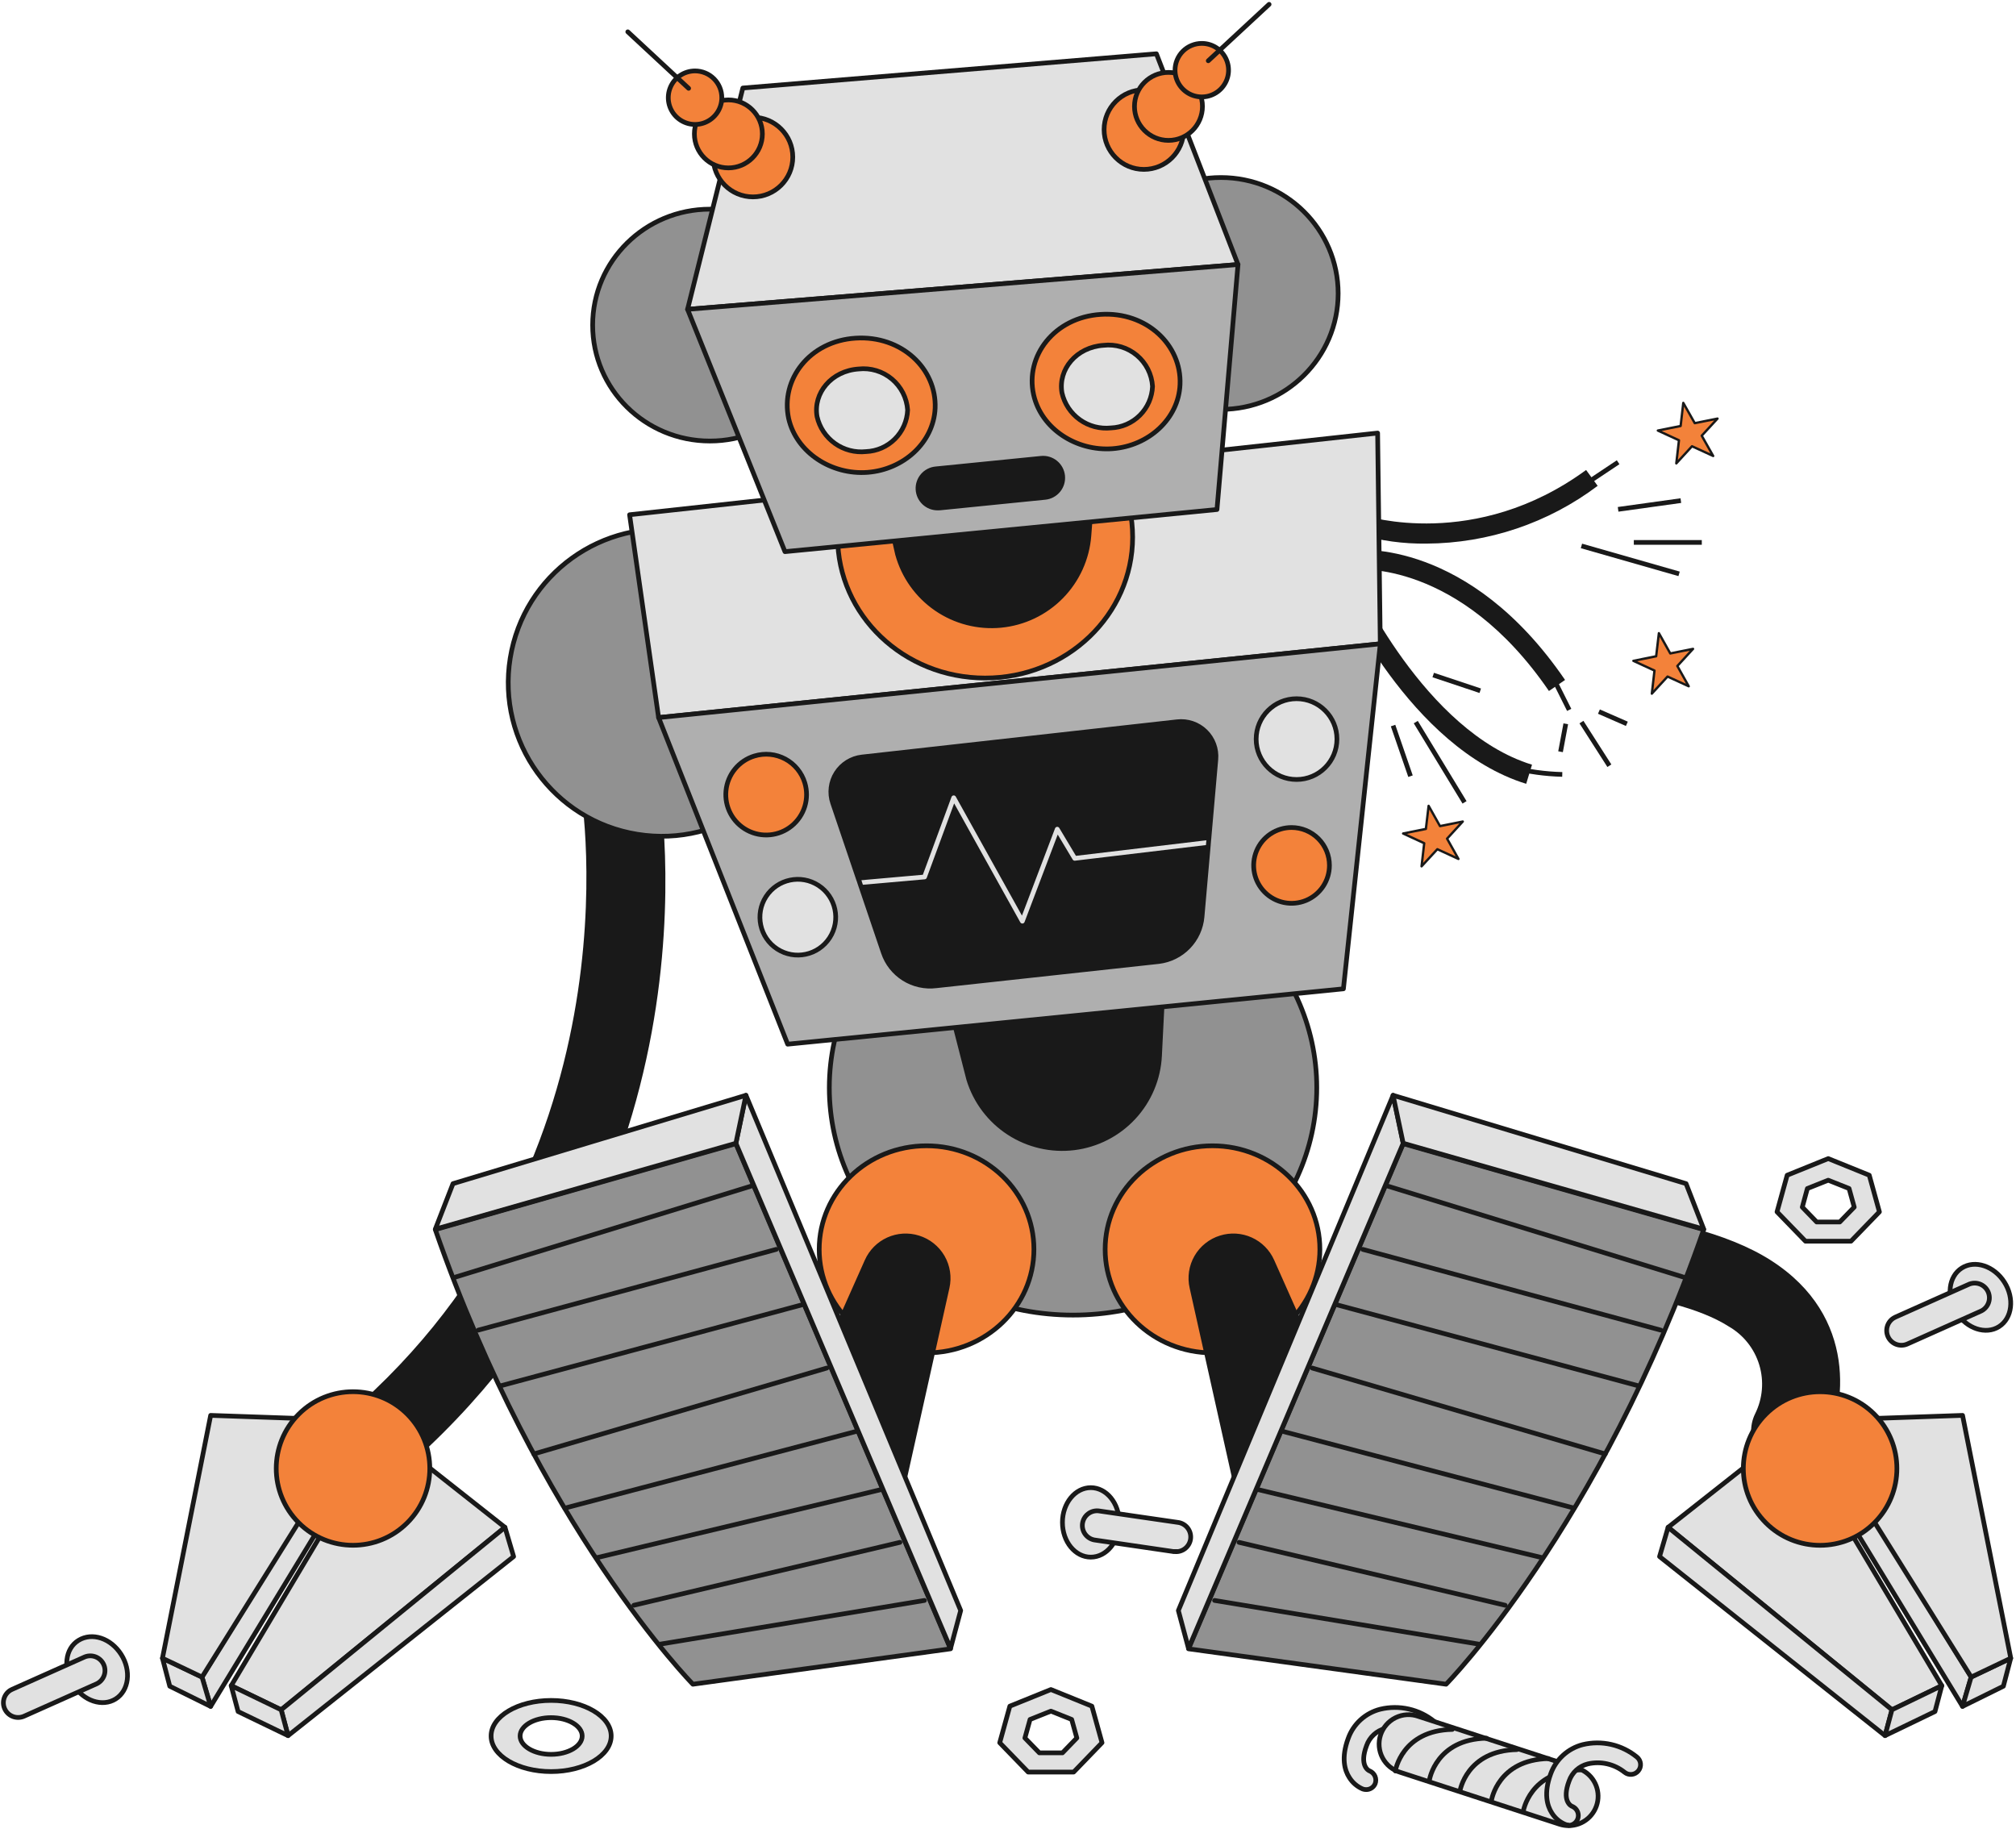 <svg width="464" height="421" viewBox="0 0 464 421" fill="none" xmlns="http://www.w3.org/2000/svg">
<path d="M412.061 338.353C410.53 338.356 409.024 337.969 407.685 337.228C406.345 336.488 405.217 335.419 404.405 334.121C403.594 332.823 403.126 331.341 403.047 329.812C402.968 328.284 403.279 326.761 403.951 325.386C405.695 321.894 406.039 317.868 404.912 314.132C403.785 310.395 401.272 307.23 397.889 305.285C384.386 296.64 352.982 295.263 341.985 295.436H341.832C339.438 295.458 337.133 294.529 335.424 292.852C333.715 291.176 332.742 288.889 332.719 286.494C332.696 284.1 333.626 281.795 335.302 280.086C336.979 278.377 339.266 277.404 341.66 277.381C346.269 277.286 387.102 276.961 407.604 290.08C427.82 303.028 424.683 323.951 420.189 333.227C419.452 334.759 418.299 336.052 416.861 336.958C415.424 337.865 413.76 338.348 412.061 338.353Z" fill="#191919"/>
<path d="M453.685 385.967L451.696 392.718L421.573 343.183L420.789 332.492L453.685 385.967Z" fill="#E1E1E1" stroke="#191919" stroke-width="1.082" stroke-linecap="round" stroke-linejoin="round"/>
<path d="M451.688 392.725L461.097 388.078L462.78 381.633L453.676 385.974L451.688 392.725Z" fill="#E1E1E1" stroke="#191919" stroke-width="1.082" stroke-linecap="round" stroke-linejoin="round"/>
<path d="M416.836 326.955L451.701 325.75L462.794 381.634L453.69 385.976L416.836 326.955Z" fill="#E1E1E1" stroke="#191919" stroke-width="1.082" stroke-linecap="round" stroke-linejoin="round"/>
<path d="M412.063 329.324L446.928 387.962L435.453 393.509L383.93 351.51L412.063 329.324Z" fill="#E1E1E1" stroke="#191919" stroke-width="1.082" stroke-linecap="round" stroke-linejoin="round"/>
<path d="M435.454 393.507L433.867 399.455L381.961 358.24L383.931 351.508L435.454 393.507Z" fill="#E1E1E1" stroke="#191919" stroke-width="1.082" stroke-linecap="round" stroke-linejoin="round"/>
<path d="M435.447 393.503L446.922 387.957L445.354 393.905L433.859 399.451L435.447 393.503Z" fill="#E1E1E1" stroke="#191919" stroke-width="1.082" stroke-linecap="round" stroke-linejoin="round"/>
<path d="M431.409 350.476C438.311 343.575 438.311 332.386 431.409 325.485C424.508 318.583 413.319 318.583 406.418 325.485C399.516 332.386 399.516 343.575 406.418 350.476C413.319 357.378 424.508 357.378 431.409 350.476Z" fill="#F3823A" stroke="#191919" stroke-width="1.082" stroke-linecap="round" stroke-linejoin="round"/>
<path d="M46.492 385.967L48.481 392.718L78.585 343.183L79.388 332.492L46.492 385.967Z" fill="#E1E1E1" stroke="#191919" stroke-width="1.082" stroke-linecap="round" stroke-linejoin="round"/>
<path d="M48.483 392.725L39.074 388.078L37.391 381.633L46.494 385.974L48.483 392.725Z" fill="#E1E1E1" stroke="#191919" stroke-width="1.082" stroke-linecap="round" stroke-linejoin="round"/>
<path d="M83.349 326.955L48.483 325.75L37.391 381.634L46.494 385.976L83.349 326.955Z" fill="#E1E1E1" stroke="#191919" stroke-width="1.082" stroke-linecap="round" stroke-linejoin="round"/>
<path d="M88.096 329.324L53.211 387.962L64.705 393.509L116.21 351.51L88.096 329.324Z" fill="#E1E1E1" stroke="#191919" stroke-width="1.082" stroke-linecap="round" stroke-linejoin="round"/>
<path d="M64.719 393.507L66.306 399.455L118.212 358.24L116.223 351.508L64.719 393.507Z" fill="#E1E1E1" stroke="#191919" stroke-width="1.082" stroke-linecap="round" stroke-linejoin="round"/>
<path d="M64.705 393.503L53.211 387.957L54.798 393.905L66.293 399.451L64.705 393.503Z" fill="#E1E1E1" stroke="#191919" stroke-width="1.082" stroke-linecap="round" stroke-linejoin="round"/>
<path d="M82.393 344.356C80.526 344.364 78.702 343.792 77.173 342.721C75.644 341.649 74.486 340.129 73.856 338.371C73.227 336.614 73.158 334.704 73.659 332.905C74.161 331.107 75.207 329.508 76.655 328.329C148.413 269.939 133.802 182.862 133.649 181.982C133.291 179.654 133.859 177.278 135.229 175.362C136.599 173.446 138.665 172.141 140.984 171.727C143.303 171.312 145.692 171.821 147.641 173.144C149.59 174.467 150.945 176.499 151.416 178.807C152.124 182.804 167.979 277.303 88.054 342.329C86.456 343.634 84.457 344.35 82.393 344.356Z" fill="#191919"/>
<path d="M187.213 162.748C190.324 143.478 177.224 125.334 157.954 122.224C138.684 119.113 120.54 132.213 117.429 151.483C114.319 170.753 127.418 188.897 146.689 192.008C165.959 195.118 184.102 182.018 187.213 162.748Z" fill="#919191" stroke="#191919" stroke-width="1.082" stroke-linecap="round" stroke-linejoin="round"/>
<path d="M93.745 350.465C100.647 343.563 100.647 332.374 93.745 325.473C86.844 318.572 75.655 318.572 68.754 325.473C61.852 332.374 61.852 343.563 68.754 350.465C75.655 357.366 86.844 357.366 93.745 350.465Z" fill="#F3823A" stroke="#191919" stroke-width="1.082" stroke-linecap="round" stroke-linejoin="round"/>
<path d="M246.97 302.665C277.95 302.665 303.064 279.238 303.064 250.339C303.064 221.439 277.95 198.012 246.97 198.012C215.989 198.012 190.875 221.439 190.875 250.339C190.875 279.238 215.989 302.665 246.97 302.665Z" fill="#919191" stroke="#191919" stroke-width="1.082" stroke-linecap="round" stroke-linejoin="round"/>
<path d="M217.727 227.978L222.967 248.423C224.515 253.482 227.797 257.834 232.236 260.713C236.675 263.591 241.986 264.813 247.237 264.163C252.481 263.508 257.326 261.023 260.919 257.147C264.512 253.271 266.622 248.252 266.879 242.973L267.911 222.355L217.727 227.978Z" fill="#191919" stroke="#191919" stroke-width="1.082" stroke-linecap="round" stroke-linejoin="round"/>
<path d="M328.316 125.109C323.023 125.186 317.749 124.464 312.672 122.967L314.125 118.702C314.374 118.702 339.486 126.869 365.056 108.164L367.715 111.817C356.355 120.373 342.537 125.035 328.316 125.109Z" fill="#191919"/>
<path d="M356.503 159.033C335.809 128.796 312.266 131.072 312.036 131.091L311.539 126.616C312.61 126.501 338.028 124.034 360.213 156.49L356.503 159.033Z" fill="#191919"/>
<path d="M351.267 180.394C324.492 172.151 308.407 136.502 307.719 134.991L311.85 133.078C312.003 133.442 327.8 168.364 352.606 175.995L351.267 180.394Z" fill="#191919"/>
<path d="M365.195 111.202L372.425 106.383" stroke="#191919" stroke-width="1.082" stroke-miterlimit="10"/>
<path d="M356.344 153.758L361.163 163.378" stroke="#191919" stroke-width="1.082" stroke-miterlimit="10"/>
<path d="M347.922 176.625C351.732 177.594 355.639 178.133 359.569 178.232" stroke="#191919" stroke-width="1.082" stroke-miterlimit="10"/>
<path d="M144.906 118.468L151.581 165.153L317.684 148.17L317.072 99.668L144.906 118.468Z" fill="#E1E1E1" stroke="#191919" stroke-width="1.082" stroke-linecap="round" stroke-linejoin="round"/>
<path d="M151.586 165.151L181.288 240.314L309.198 227.576L317.689 148.168L151.586 165.151Z" fill="#AFAFAF" stroke="#191919" stroke-width="1.082" stroke-linecap="round" stroke-linejoin="round"/>
<path d="M191.649 184.8L203.315 219.226C204.147 221.709 205.813 223.828 208.031 225.223C210.248 226.617 212.88 227.201 215.479 226.876L266.715 221.291C269.302 220.976 271.701 219.782 273.512 217.909C275.322 216.036 276.434 213.597 276.661 211.002L279.835 174.798C279.943 173.612 279.784 172.418 279.372 171.301C278.96 170.184 278.304 169.174 277.453 168.342C276.601 167.511 275.575 166.879 274.449 166.494C273.322 166.109 272.125 165.979 270.942 166.115L198.4 174.224C197.203 174.355 196.051 174.753 195.029 175.388C194.006 176.024 193.139 176.88 192.491 177.895C191.844 178.91 191.432 180.057 191.286 181.252C191.14 182.447 191.264 183.659 191.649 184.8Z" fill="#191919"/>
<mask id="mask0_5940_40772" style="mask-type:luminance" maskUnits="userSpaceOnUse" x="191" y="166" width="89" height="61">
<path d="M191.649 184.792L203.315 219.218C204.147 221.701 205.813 223.82 208.031 225.215C210.248 226.61 212.88 227.194 215.479 226.868L266.715 221.283C269.302 220.969 271.701 219.775 273.512 217.901C275.322 216.028 276.434 213.589 276.661 210.994L279.835 174.79C279.943 173.604 279.784 172.41 279.372 171.293C278.96 170.177 278.304 169.166 277.453 168.334C276.601 167.503 275.575 166.872 274.449 166.486C273.322 166.101 272.125 165.971 270.942 166.107L198.4 174.216C197.203 174.347 196.051 174.745 195.029 175.381C194.006 176.016 193.139 176.873 192.491 177.887C191.844 178.902 191.432 180.049 191.286 181.244C191.14 182.439 191.264 183.651 191.649 184.792Z" fill="white"/>
</mask>
<g mask="url(#mask0_5940_40772)">
<path d="M191.641 203.706L212.793 201.832L219.506 183.605L235.304 212.007L243.336 190.835L247.353 197.548L285.68 192.977" stroke="#E1E1E1" stroke-width="1.082" stroke-linecap="round" stroke-linejoin="round"/>
</g>
<path d="M191.649 184.8L203.315 219.226C204.147 221.709 205.813 223.828 208.031 225.223C210.248 226.617 212.88 227.201 215.479 226.876L266.715 221.291C269.302 220.976 271.701 219.782 273.512 217.909C275.322 216.036 276.434 213.597 276.661 211.002L279.835 174.798C279.943 173.612 279.784 172.418 279.372 171.301C278.96 170.184 278.304 169.174 277.453 168.342C276.601 167.511 275.575 166.879 274.449 166.494C273.322 166.109 272.125 165.979 270.942 166.115L198.4 174.224C197.203 174.355 196.051 174.753 195.029 175.388C194.006 176.024 193.139 176.88 192.491 177.895C191.844 178.91 191.432 180.057 191.286 181.252C191.14 182.447 191.264 183.659 191.649 184.8Z" stroke="#191919" stroke-width="1.082" stroke-linecap="round" stroke-linejoin="round"/>
<path d="M298.412 179.398C303.546 179.398 307.707 175.237 307.707 170.103C307.707 164.97 303.546 160.809 298.412 160.809C293.279 160.809 289.117 164.97 289.117 170.103C289.117 175.237 293.279 179.398 298.412 179.398Z" fill="#E1E1E1" stroke="#191919" stroke-width="1.082" stroke-linecap="round" stroke-linejoin="round"/>
<path d="M305.981 199.174C305.981 200.899 305.47 202.585 304.512 204.019C303.553 205.454 302.191 206.571 300.598 207.232C299.004 207.892 297.251 208.064 295.559 207.728C293.867 207.391 292.313 206.561 291.093 205.341C289.874 204.121 289.043 202.567 288.707 200.876C288.37 199.184 288.543 197.43 289.203 195.837C289.863 194.243 290.981 192.881 292.415 191.923C293.849 190.965 295.535 190.453 297.26 190.453C299.573 190.453 301.791 191.372 303.427 193.007C305.062 194.643 305.981 196.861 305.981 199.174Z" fill="#F3823A" stroke="#191919" stroke-width="1.082" stroke-linecap="round" stroke-linejoin="round"/>
<path d="M185.242 180.2C185.772 181.96 185.768 183.838 185.232 185.596C184.695 187.353 183.649 188.913 182.227 190.076C180.804 191.24 179.068 191.956 177.239 192.133C175.409 192.311 173.569 191.942 171.949 191.073C170.329 190.204 169.003 188.875 168.139 187.253C167.275 185.631 166.91 183.789 167.093 181.96C167.275 180.131 167.995 178.397 169.163 176.978C170.33 175.558 171.892 174.517 173.652 173.985C174.821 173.628 176.049 173.507 177.265 173.627C178.481 173.747 179.662 174.106 180.739 174.683C181.816 175.261 182.768 176.046 183.541 176.993C184.313 177.939 184.891 179.029 185.242 180.2Z" fill="#F3823A" stroke="#191919" stroke-width="1.082" stroke-linecap="round" stroke-linejoin="round"/>
<path d="M190.941 215.842C193.564 211.802 192.416 206.401 188.376 203.778C184.337 201.155 178.936 202.303 176.312 206.342C173.689 210.382 174.837 215.783 178.877 218.406C182.916 221.029 188.317 219.881 190.941 215.842Z" fill="#E1E1E1" stroke="#191919" stroke-width="1.082" stroke-linecap="round" stroke-linejoin="round"/>
<path d="M213.257 311.363C226.904 311.363 237.967 300.694 237.967 287.533C237.967 274.372 226.904 263.703 213.257 263.703C199.61 263.703 188.547 274.372 188.547 287.533C188.547 300.694 199.61 311.363 213.257 311.363Z" fill="#F3823A" stroke="#191919" stroke-width="1.082" stroke-linecap="round" stroke-linejoin="round"/>
<path d="M176.922 341.014L199.547 290.217C200.517 288.035 202.256 286.286 204.431 285.302C206.607 284.318 209.068 284.168 211.347 284.881C213.698 285.602 215.69 287.186 216.921 289.315C218.152 291.443 218.532 293.959 217.984 296.356L203.085 363.142L176.922 341.014Z" fill="#191919" stroke="#191919" stroke-width="1.082" stroke-linecap="round" stroke-linejoin="round"/>
<path d="M169.364 263.211L218.764 379.474L159.476 387.621C159.476 387.621 124.018 351.57 100.188 282.987L169.364 263.211Z" fill="#919191" stroke="#191919" stroke-width="1.082" stroke-linecap="round" stroke-linejoin="round"/>
<path d="M169.375 263.117L171.689 252.082L221.109 370.659L218.776 379.38L169.375 263.117Z" fill="#E1E1E1" stroke="#191919" stroke-width="1.082" stroke-linecap="round" stroke-linejoin="round"/>
<path d="M171.678 252.082L104.261 272.412L100.188 282.893L169.364 263.117L171.678 252.082Z" fill="#E1E1E1" stroke="#191919" stroke-width="1.082" stroke-linecap="round" stroke-linejoin="round"/>
<path d="M104.828 293.919L172.838 272.996" stroke="#191919" stroke-width="1.082" stroke-linecap="round" stroke-linejoin="round"/>
<path d="M110.062 306.129L178.665 287.539" stroke="#191919" stroke-width="1.082" stroke-linecap="round" stroke-linejoin="round"/>
<path d="M115.289 318.922L184.465 300.332" stroke="#191919" stroke-width="1.082" stroke-linecap="round" stroke-linejoin="round"/>
<path d="M122.859 334.627L190.295 314.852" stroke="#191919" stroke-width="1.082" stroke-linecap="round" stroke-linejoin="round"/>
<path d="M130.008 347.089L197.272 329.379" stroke="#191919" stroke-width="1.082" stroke-linecap="round" stroke-linejoin="round"/>
<path d="M137.391 358.494L203.086 342.754" stroke="#191919" stroke-width="1.082" stroke-linecap="round" stroke-linejoin="round"/>
<path d="M145.891 369.447L207.13 354.969" stroke="#191919" stroke-width="1.082" stroke-linecap="round" stroke-linejoin="round"/>
<path d="M151.93 378.4L212.767 368.34" stroke="#191919" stroke-width="1.082" stroke-linecap="round" stroke-linejoin="round"/>
<path d="M279.069 311.363C292.716 311.363 303.779 300.694 303.779 287.533C303.779 274.372 292.716 263.703 279.069 263.703C265.422 263.703 254.359 274.372 254.359 287.533C254.359 300.694 265.422 311.363 279.069 311.363Z" fill="#F3823A" stroke="#191919" stroke-width="1.082" stroke-linecap="round" stroke-linejoin="round"/>
<path d="M315.386 341.014L292.761 290.217C291.791 288.035 290.052 286.286 287.877 285.302C285.701 284.318 283.239 284.168 280.96 284.881C278.61 285.602 276.621 287.187 275.393 289.316C274.165 291.446 273.79 293.961 274.343 296.356L289.242 363.142L315.386 341.014Z" fill="#191919" stroke="#191919" stroke-width="1.082" stroke-linecap="round" stroke-linejoin="round"/>
<path d="M322.967 263.211L273.547 379.474L332.835 387.621C332.835 387.621 368.294 351.57 392.124 282.987L322.967 263.211Z" fill="#919191" stroke="#191919" stroke-width="1.082" stroke-linecap="round" stroke-linejoin="round"/>
<path d="M322.964 263.117L320.631 252.082L271.211 370.659L273.544 379.38L322.964 263.117Z" fill="#E1E1E1" stroke="#191919" stroke-width="1.082" stroke-linecap="round" stroke-linejoin="round"/>
<path d="M320.625 252.082L388.061 272.412L392.135 282.893L322.958 263.117L320.625 252.082Z" fill="#E1E1E1" stroke="#191919" stroke-width="1.082" stroke-linecap="round" stroke-linejoin="round"/>
<path d="M387.463 293.919L319.453 272.996" stroke="#191919" stroke-width="1.082" stroke-linecap="round" stroke-linejoin="round"/>
<path d="M382.251 306.129L313.648 287.539" stroke="#191919" stroke-width="1.082" stroke-linecap="round" stroke-linejoin="round"/>
<path d="M377.004 318.922L307.828 300.332" stroke="#191919" stroke-width="1.082" stroke-linecap="round" stroke-linejoin="round"/>
<path d="M369.459 334.627L302.023 314.852" stroke="#191919" stroke-width="1.082" stroke-linecap="round" stroke-linejoin="round"/>
<path d="M362.299 347.089L295.055 329.379" stroke="#191919" stroke-width="1.082" stroke-linecap="round" stroke-linejoin="round"/>
<path d="M354.926 358.494L289.25 342.754" stroke="#191919" stroke-width="1.082" stroke-linecap="round" stroke-linejoin="round"/>
<path d="M346.43 369.447L285.172 354.969" stroke="#191919" stroke-width="1.082" stroke-linecap="round" stroke-linejoin="round"/>
<path d="M340.384 378.4L279.547 368.34" stroke="#191919" stroke-width="1.082" stroke-linecap="round" stroke-linejoin="round"/>
<path d="M368.008 163.773L374.434 166.585" stroke="#191919" stroke-width="1.082" stroke-miterlimit="10"/>
<path d="M363.984 166.188L370.411 176.228" stroke="#191919" stroke-width="1.082" stroke-miterlimit="10"/>
<path d="M360.377 166.582L359.172 173.008" stroke="#191919" stroke-width="1.082" stroke-miterlimit="10"/>
<path d="M376.039 124.836H391.684" stroke="#191919" stroke-width="1.082" stroke-miterlimit="10"/>
<path d="M363.984 125.645L386.457 132.071" stroke="#191919" stroke-width="1.082" stroke-miterlimit="10"/>
<path d="M372.422 117.223L386.862 115.215" stroke="#191919" stroke-width="1.082" stroke-miterlimit="10"/>
<path d="M320.625 166.988L324.641 178.636" stroke="#191919" stroke-width="1.082" stroke-miterlimit="10"/>
<path d="M325.852 166.188L337.078 184.663" stroke="#191919" stroke-width="1.082" stroke-miterlimit="10"/>
<path d="M329.867 155.359L340.692 158.974" stroke="#191919" stroke-width="1.082" stroke-miterlimit="10"/>
<path d="M389.669 149.337L386.055 153.277L388.675 157.944L383.798 155.706L380.183 159.646L380.795 154.329L375.938 152.091L381.178 151.039L381.809 145.723L384.429 150.389L389.669 149.337Z" fill="#F3823A" stroke="#191919" stroke-width="0.541" stroke-linecap="round" stroke-linejoin="round"/>
<path d="M395.302 96.337L391.668 100.277L394.308 104.944L389.431 102.706L385.816 106.646L386.428 101.329L381.57 99.091L386.811 98.04L387.423 92.723L390.062 97.389L395.302 96.337Z" fill="#F3823A" stroke="#191919" stroke-width="0.541" stroke-linecap="round" stroke-linejoin="round"/>
<path d="M336.669 189.076L333.055 193.015L335.675 197.682L330.817 195.444L327.183 199.384L327.795 194.067L322.938 191.83L328.178 190.778L328.809 185.461L331.429 190.127L336.669 189.076Z" fill="#F3823A" stroke="#191919" stroke-width="0.541" stroke-linecap="round" stroke-linejoin="round"/>
<path d="M163.392 101.5C178.296 101.5 190.378 89.555 190.378 74.82C190.378 60.086 178.296 48.141 163.392 48.141C148.488 48.141 136.406 60.086 136.406 74.82C136.406 89.555 148.488 101.5 163.392 101.5Z" fill="#919191" stroke="#191919" stroke-width="1.082" stroke-linecap="round" stroke-linejoin="round"/>
<path d="M281.001 94.219C295.905 94.219 307.987 82.274 307.987 67.539C307.987 52.804 295.905 40.859 281.001 40.859C266.098 40.859 254.016 52.804 254.016 67.539C254.016 82.274 266.098 94.219 281.001 94.219Z" fill="#919191" stroke="#191919" stroke-width="1.082" stroke-linecap="round" stroke-linejoin="round"/>
<path d="M226.736 156.049C245.485 156.049 260.684 141.526 260.684 123.612C260.684 105.698 245.485 91.176 226.736 91.176C207.988 91.176 192.789 105.698 192.789 123.612C192.789 141.526 207.988 156.049 226.736 156.049Z" fill="#F3823A" stroke="#191919" stroke-width="1.082" stroke-linecap="round" stroke-linejoin="round"/>
<path d="M201.891 106.953L206.576 127.532C207.976 132.632 211.133 137.074 215.49 140.073C219.847 143.072 225.123 144.435 230.387 143.922C235.649 143.411 240.561 141.063 244.262 137.288C247.963 133.514 250.215 128.556 250.622 123.286L252.209 102.707L201.891 106.953Z" fill="#191919" stroke="#191919" stroke-width="1.082" stroke-linecap="round" stroke-linejoin="round"/>
<path d="M170.968 20.259L158.25 71.189L284.936 60.881L266.155 12.379L170.968 20.259Z" fill="#E1E1E1" stroke="#191919" stroke-width="1.082" stroke-linecap="round" stroke-linejoin="round"/>
<path d="M158.25 71.191L180.665 126.961L280.097 117.264L284.936 60.883L158.25 71.191Z" fill="#AFAFAF" stroke="#191919" stroke-width="1.082" stroke-linecap="round" stroke-linejoin="round"/>
<path d="M215.23 93.929C214.886 101.847 207.963 108.082 199.681 108.713C191.4 109.344 183.291 104.161 181.512 96.32C179.6 87.331 186.313 78.495 196.927 77.826C207.542 77.156 215.594 84.902 215.23 93.929Z" fill="#F3823A" stroke="#191919" stroke-width="1.082" stroke-linecap="round" stroke-linejoin="round"/>
<path d="M208.898 94.37C208.794 96.873 207.753 99.246 205.982 101.017C204.211 102.789 201.838 103.83 199.335 103.933C196.794 104.208 194.241 103.539 192.16 102.055C190.08 100.57 188.618 98.373 188.051 95.881C187.114 90.45 191.379 85.343 197.614 84.922C198.981 84.769 200.365 84.895 201.682 85.293C202.999 85.69 204.222 86.35 205.276 87.233C206.331 88.116 207.196 89.204 207.818 90.431C208.441 91.657 208.808 92.998 208.898 94.37Z" fill="#E1E1E1" stroke="#191919" stroke-width="1.082" stroke-linecap="round" stroke-linejoin="round"/>
<path d="M271.596 88.481C271.271 96.399 264.348 102.634 256.067 103.265C247.785 103.896 239.657 98.713 237.898 90.853C235.89 81.883 242.698 73.047 253.313 72.359C263.927 71.67 271.979 79.454 271.596 88.481Z" fill="#F3823A" stroke="#191919" stroke-width="1.082" stroke-linecap="round" stroke-linejoin="round"/>
<path d="M265.265 88.921C265.166 91.426 264.126 93.801 262.354 95.573C260.582 97.346 258.207 98.385 255.702 98.484C253.159 98.754 250.606 98.081 248.526 96.593C246.446 95.106 244.985 92.907 244.418 90.413C243.481 84.982 247.746 79.894 253.981 79.474C255.349 79.315 256.735 79.437 258.054 79.832C259.374 80.227 260.599 80.887 261.655 81.771C262.711 82.655 263.575 83.745 264.196 84.974C264.817 86.204 265.18 87.547 265.265 88.921Z" fill="#E1E1E1" stroke="#191919" stroke-width="1.082" stroke-linecap="round" stroke-linejoin="round"/>
<path d="M215.841 116.916C214.676 116.928 213.551 116.489 212.702 115.691C211.854 114.892 211.346 113.797 211.287 112.633C211.228 111.469 211.621 110.327 212.384 109.447C213.148 108.566 214.222 108.015 215.382 107.908L239.633 105.479C240.825 105.36 242.016 105.719 242.943 106.478C243.87 107.237 244.458 108.332 244.577 109.524C244.696 110.716 244.337 111.907 243.579 112.834C242.82 113.761 241.724 114.349 240.532 114.468L216.377 116.897L215.841 116.916Z" fill="#191919" stroke="#191919" stroke-width="1.082" stroke-linecap="round" stroke-linejoin="round"/>
<path d="M173.302 45.314C178.361 45.314 182.463 41.213 182.463 36.153C182.463 31.094 178.361 26.992 173.302 26.992C168.242 26.992 164.141 31.094 164.141 36.153C164.141 41.213 168.242 45.314 173.302 45.314Z" fill="#F3823A" stroke="#191919" stroke-width="1.082" stroke-linecap="round" stroke-linejoin="round"/>
<path d="M167.643 38.641C171.963 38.641 175.465 35.139 175.465 30.818C175.465 26.498 171.963 22.996 167.643 22.996C163.322 22.996 159.82 26.498 159.82 30.818C159.82 35.139 163.322 38.641 167.643 38.641Z" fill="#F3823A" stroke="#191919" stroke-width="1.082" stroke-linecap="round" stroke-linejoin="round"/>
<path d="M166.129 22.502C166.125 23.719 165.761 24.908 165.082 25.918C164.403 26.928 163.44 27.714 162.314 28.178C161.189 28.641 159.951 28.76 158.758 28.52C157.564 28.28 156.469 27.692 155.609 26.83C154.75 25.968 154.166 24.871 153.929 23.677C153.693 22.483 153.816 21.246 154.283 20.122C154.75 18.997 155.539 18.037 156.551 17.361C157.564 16.685 158.754 16.324 159.971 16.324C160.781 16.324 161.584 16.484 162.332 16.795C163.08 17.105 163.76 17.561 164.332 18.135C164.904 18.709 165.358 19.39 165.666 20.139C165.974 20.889 166.132 21.691 166.129 22.502Z" fill="#F3823A" stroke="#191919" stroke-width="1.082" stroke-linecap="round" stroke-linejoin="round"/>
<path d="M158.492 20.329L144.492 7.324" stroke="#191919" stroke-width="1.082" stroke-linecap="round" stroke-linejoin="round"/>
<path d="M263.278 38.986C268.338 38.986 272.439 34.885 272.439 29.825C272.439 24.766 268.338 20.664 263.278 20.664C258.219 20.664 254.117 24.766 254.117 29.825C254.117 34.885 258.219 38.986 263.278 38.986Z" fill="#F3823A" stroke="#191919" stroke-width="1.082" stroke-linecap="round" stroke-linejoin="round"/>
<path d="M268.932 32.309C273.252 32.309 276.754 28.806 276.754 24.486C276.754 20.166 273.252 16.664 268.932 16.664C264.612 16.664 261.109 20.166 261.109 24.486C261.109 28.806 264.612 32.309 268.932 32.309Z" fill="#F3823A" stroke="#191919" stroke-width="1.082" stroke-linecap="round" stroke-linejoin="round"/>
<path d="M270.445 16.166C270.449 17.383 270.814 18.572 271.493 19.582C272.172 20.592 273.135 21.378 274.26 21.842C275.386 22.305 276.623 22.424 277.817 22.184C279.01 21.945 280.106 21.357 280.965 20.494C281.824 19.633 282.409 18.535 282.645 17.341C282.881 16.147 282.758 14.91 282.291 13.786C281.825 12.661 281.035 11.701 280.023 11.025C279.011 10.349 277.821 9.988 276.604 9.988C275.793 9.988 274.991 10.148 274.243 10.459C273.494 10.77 272.814 11.225 272.242 11.799C271.67 12.373 271.217 13.054 270.909 13.803C270.6 14.553 270.443 15.355 270.445 16.166Z" fill="#F3823A" stroke="#191919" stroke-width="1.082" stroke-linecap="round" stroke-linejoin="round"/>
<path d="M278.094 13.986L292.093 1" stroke="#191919" stroke-width="1.082" stroke-linecap="round" stroke-linejoin="round"/>
<path d="M257.594 350.377C257.594 354.795 254.668 358.372 251.053 358.372C247.438 358.372 244.531 354.795 244.531 350.377C244.531 345.959 247.457 342.383 251.053 342.383C254.649 342.383 257.594 345.959 257.594 350.377Z" fill="#E1E1E1" stroke="#191919" stroke-width="1.082" stroke-linecap="round" stroke-linejoin="round"/>
<path d="M270.515 357.077H270.018L251.868 354.419C251.01 354.257 250.247 353.77 249.739 353.059C249.232 352.348 249.019 351.468 249.145 350.604C249.271 349.74 249.726 348.957 250.415 348.421C251.105 347.884 251.975 347.635 252.844 347.725L270.993 350.364C271.872 350.449 272.683 350.874 273.253 351.548C273.823 352.222 274.107 353.092 274.045 353.973C273.982 354.854 273.578 355.675 272.919 356.262C272.26 356.849 271.397 357.155 270.515 357.116V357.077Z" fill="#E1E1E1" stroke="#191919" stroke-width="1.082" stroke-miterlimit="10"/>
<path d="M16.861 387.75C14.489 384.021 14.948 379.431 18.085 377.518C21.222 375.606 25.506 377.04 27.877 380.751C30.249 384.461 29.694 389.07 26.634 391.002C23.574 392.933 19.213 391.48 16.861 387.75Z" fill="#E1E1E1" stroke="#191919" stroke-width="1.082" stroke-linecap="round" stroke-linejoin="round"/>
<path d="M2.346 389.032C2.486 388.944 2.633 388.868 2.786 388.803L19.539 381.325C20.35 381.006 21.253 381.012 22.06 381.342C22.867 381.672 23.515 382.301 23.87 383.097C24.225 383.893 24.259 384.795 23.965 385.616C23.672 386.436 23.073 387.112 22.293 387.502L5.54 394.98C4.759 395.326 3.877 395.365 3.069 395.088C2.261 394.811 1.588 394.24 1.184 393.487C0.78 392.735 0.675 391.858 0.891 391.032C1.106 390.206 1.626 389.491 2.346 389.032Z" fill="#E1E1E1" stroke="#191919" stroke-width="1.082" stroke-miterlimit="10"/>
<path d="M450.3 302.067C447.929 298.338 448.483 293.767 451.524 291.835C454.565 289.904 458.945 291.357 461.317 295.068C463.688 298.778 463.133 303.387 460.092 305.319C457.052 307.25 452.653 305.797 450.3 302.067Z" fill="#E1E1E1" stroke="#191919" stroke-width="1.082" stroke-linecap="round" stroke-linejoin="round"/>
<path d="M435.799 303.37L436.22 303.141L452.973 295.663C453.382 295.458 453.828 295.338 454.285 295.311C454.741 295.283 455.199 295.349 455.629 295.503C456.06 295.657 456.455 295.896 456.79 296.207C457.125 296.518 457.394 296.894 457.58 297.311C457.767 297.729 457.866 298.18 457.873 298.637C457.881 299.095 457.795 299.549 457.622 299.972C457.448 300.395 457.191 300.779 456.866 301.1C456.54 301.421 456.153 301.673 455.727 301.84L438.993 309.318C438.212 309.665 437.33 309.703 436.522 309.426C435.714 309.15 435.041 308.578 434.637 307.826C434.233 307.073 434.128 306.196 434.344 305.37C434.559 304.544 435.079 303.83 435.799 303.37Z" fill="#E1E1E1" stroke="#191919" stroke-width="1.082" stroke-miterlimit="10"/>
<path d="M126.84 391.352C119.19 391.352 113.031 395.024 113.031 399.537C113.031 404.051 119.209 407.723 126.84 407.723C134.471 407.723 140.667 404.051 140.667 399.537C140.667 395.024 134.471 391.352 126.84 391.352ZM126.84 403.764C122.9 403.764 119.706 401.851 119.706 399.537C119.706 397.223 122.9 395.311 126.84 395.311C130.78 395.311 133.993 397.223 133.993 399.537C133.993 401.851 130.799 403.764 126.84 403.764Z" fill="#E1E1E1" stroke="#191919" stroke-width="1.082" stroke-miterlimit="10"/>
<path d="M251.304 392.669L241.875 388.844L232.427 392.669L230.094 401.084L236.635 407.835H247.115L253.637 401.084L251.304 392.669ZM244.533 403.417H239.217L235.889 399.994L237.074 395.729L241.875 393.816L246.656 395.729L247.842 399.994L244.533 403.417Z" fill="#E1E1E1" stroke="#191919" stroke-width="1.082" stroke-linecap="round" stroke-linejoin="round"/>
<path d="M430.229 270.474L420.781 266.648L411.333 270.474L409 278.908L415.541 285.659H426.022L432.562 278.908L430.229 270.474ZM423.44 281.241H418.123L414.814 277.818L415.981 273.534L420.781 271.621L425.582 273.534L426.767 277.818L423.44 281.241Z" fill="#E1E1E1" stroke="#191919" stroke-width="1.082" stroke-linecap="round" stroke-linejoin="round"/>
<path d="M314.433 411.87C314.166 411.87 313.9 411.825 313.648 411.736C312.364 411.194 311.281 410.264 310.55 409.077C309.498 407.452 308.638 404.564 310.302 400.088C310.884 398.451 311.861 396.983 313.145 395.812C314.429 394.642 315.981 393.805 317.665 393.375C319.825 392.853 322.077 392.839 324.244 393.333C326.411 393.827 328.434 394.817 330.154 396.225C330.384 396.412 330.575 396.643 330.716 396.905C330.856 397.166 330.943 397.453 330.972 397.748C331 398.044 330.969 398.342 330.882 398.626C330.794 398.909 330.65 399.172 330.46 399.4C330.079 399.861 329.531 400.152 328.936 400.21C328.34 400.267 327.747 400.086 327.285 399.706C326.111 398.77 324.741 398.112 323.277 397.78C321.813 397.449 320.294 397.454 318.831 397.793C317.844 398.048 316.934 398.543 316.184 399.233C315.433 399.924 314.864 400.789 314.528 401.752C312.826 406.247 314.873 407.49 315.293 407.605C315.831 407.845 316.256 408.282 316.481 408.827C316.705 409.372 316.711 409.982 316.498 410.531C316.325 410.933 316.036 411.275 315.668 411.513C315.301 411.751 314.871 411.875 314.433 411.87Z" fill="#E1E1E1" stroke="#191919" stroke-width="1.082" stroke-linecap="round" stroke-linejoin="round"/>
<path d="M361.071 420.171C360.357 420.174 359.647 420.064 358.967 419.845L322.266 407.892C321.398 407.636 320.591 407.208 319.892 406.635C319.192 406.061 318.614 405.353 318.193 404.552C317.772 403.752 317.515 402.875 317.438 401.974C317.362 401.072 317.466 400.165 317.746 399.304C318.026 398.444 318.476 397.649 319.068 396.965C319.661 396.281 320.384 395.723 321.196 395.324C322.008 394.925 322.891 394.692 323.795 394.64C324.698 394.588 325.602 394.718 326.454 395.021L363.175 406.974C364.7 407.48 365.995 408.511 366.829 409.883C367.663 411.256 367.983 412.88 367.73 414.466C367.477 416.052 366.668 417.497 365.449 418.542C364.229 419.587 362.677 420.164 361.071 420.171Z" fill="#E1E1E1" stroke="#191919" stroke-width="1.082" stroke-linecap="round" stroke-linejoin="round"/>
<path d="M321.148 407.586C321.148 407.586 322.602 398.253 334.268 398.023" stroke="#191919" stroke-width="1.082" stroke-linecap="round" stroke-linejoin="round"/>
<path d="M329.008 409.61C329.008 409.61 330.48 400.296 342.128 400.047" stroke="#191919" stroke-width="1.082" stroke-linecap="round" stroke-linejoin="round"/>
<path d="M336.016 412.231C336.016 412.231 337.469 402.917 349.116 402.668" stroke="#191919" stroke-width="1.082" stroke-linecap="round" stroke-linejoin="round"/>
<path d="M343.289 414.301C343.289 414.301 344.743 404.987 356.39 404.738" stroke="#191919" stroke-width="1.082" stroke-linecap="round" stroke-linejoin="round"/>
<path d="M350.586 416.903C350.586 416.903 352.039 407.588 363.687 407.34" stroke="#191919" stroke-width="1.082" stroke-linecap="round" stroke-linejoin="round"/>
<path d="M361.042 420.037C360.78 420.032 360.521 419.98 360.277 419.884C358.986 419.355 357.894 418.431 357.16 417.244C356.108 415.619 355.247 412.731 356.911 408.236C357.5 406.603 358.478 405.138 359.761 403.968C361.044 402.798 362.593 401.959 364.274 401.523C366.436 401.004 368.689 400.992 370.856 401.49C373.023 401.988 375.045 402.981 376.763 404.392C376.994 404.579 377.185 404.81 377.325 405.072C377.465 405.333 377.552 405.62 377.581 405.915C377.609 406.211 377.579 406.509 377.491 406.793C377.403 407.076 377.26 407.339 377.069 407.567C376.688 408.028 376.14 408.32 375.545 408.377C374.95 408.434 374.356 408.253 373.894 407.873C372.722 406.936 371.352 406.277 369.887 405.945C368.423 405.614 366.903 405.619 365.441 405.96C364.453 406.209 363.543 406.699 362.791 407.387C362.04 408.074 361.472 408.938 361.138 409.9C359.435 414.414 361.482 415.638 361.903 415.753C362.378 415.96 362.767 416.324 363.008 416.783C363.248 417.243 363.324 417.77 363.224 418.279C363.123 418.787 362.852 419.246 362.456 419.58C362.059 419.913 361.56 420.102 361.042 420.113V420.037Z" fill="#E1E1E1" stroke="#191919" stroke-width="1.082" stroke-linecap="round" stroke-linejoin="round"/>
</svg>
